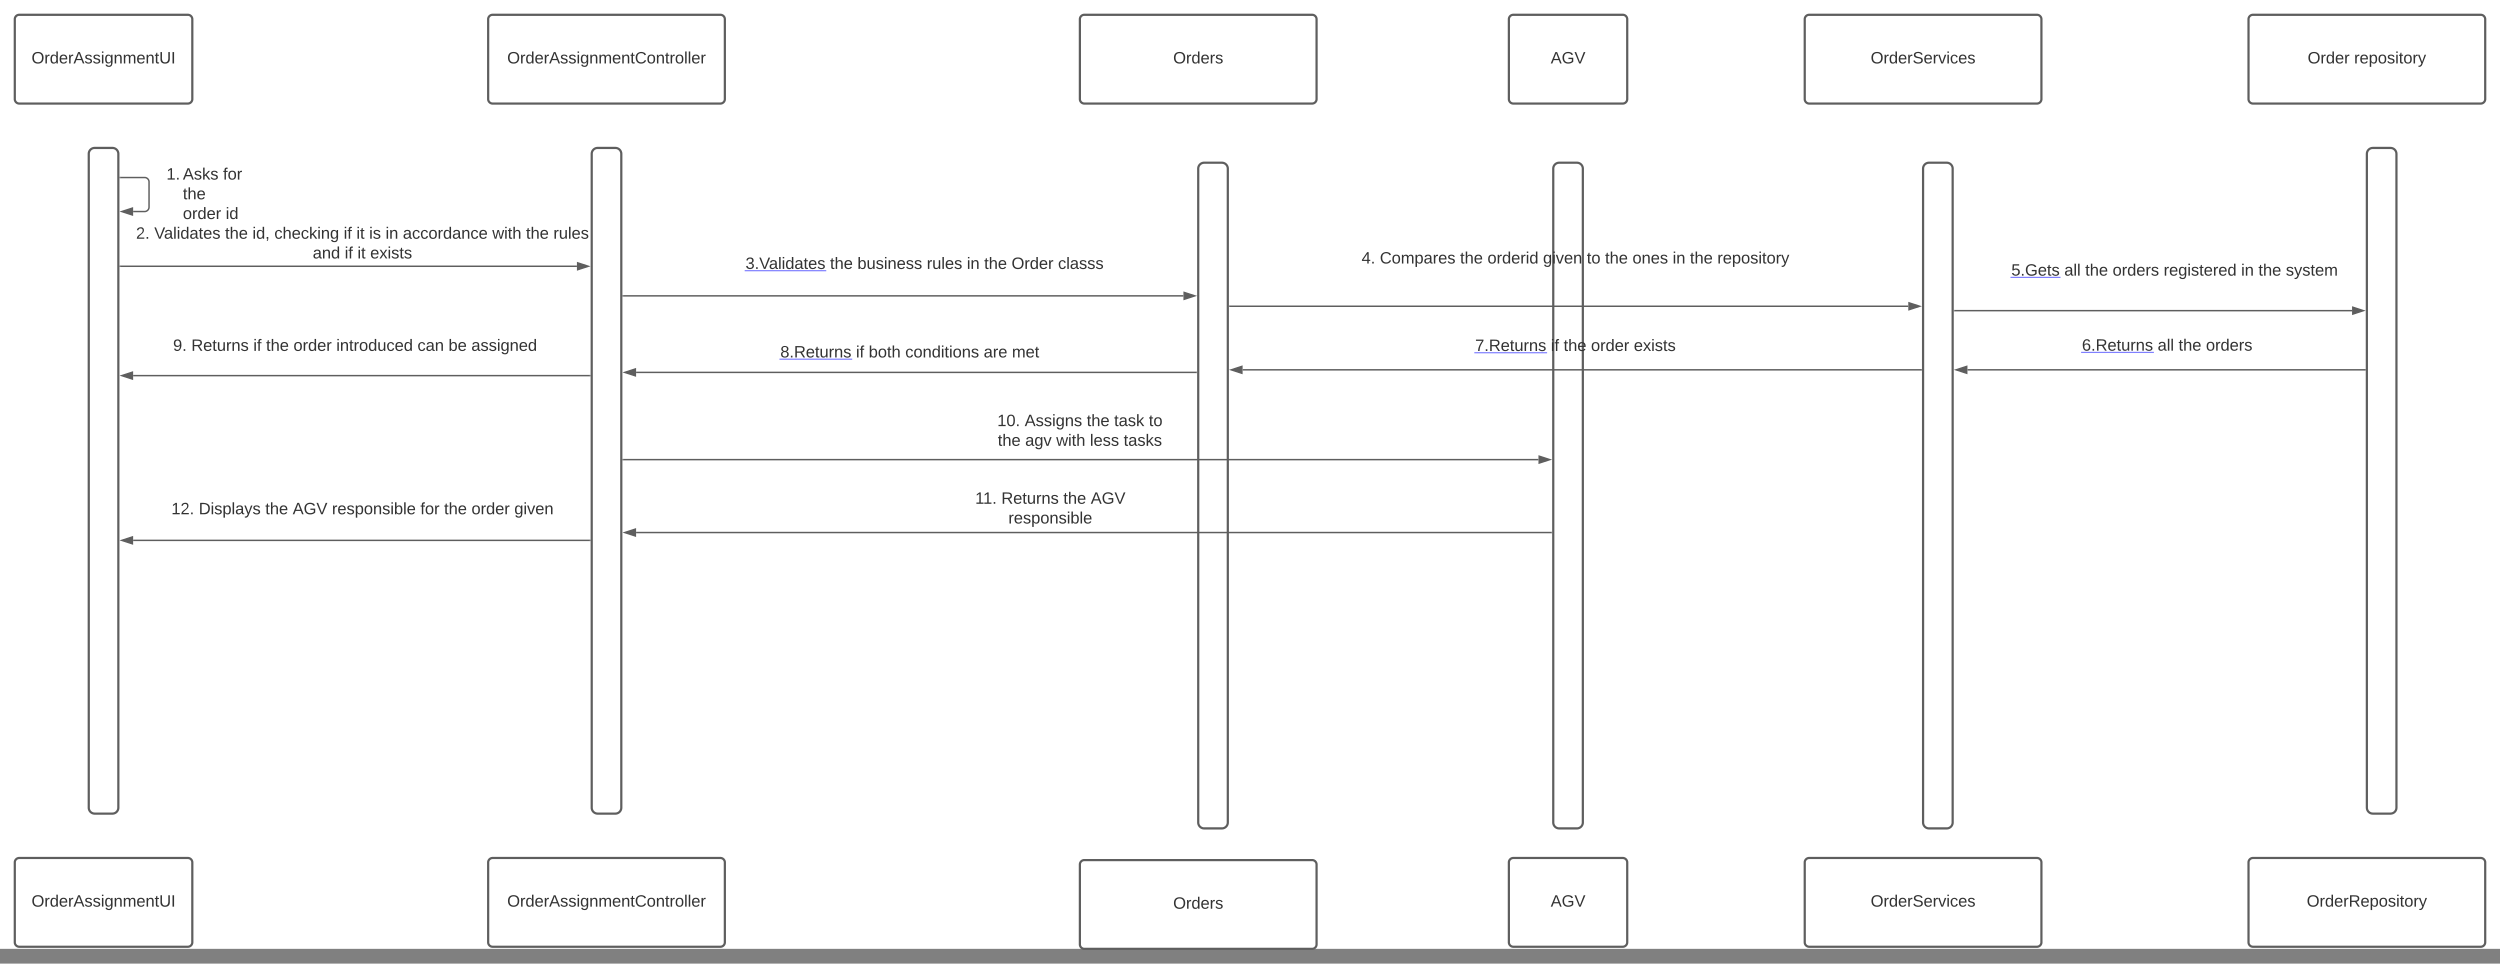 <svg xmlns="http://www.w3.org/2000/svg" xmlns:xlink="http://www.w3.org/1999/xlink" xmlns:lucid="lucid" width="3380" height="1302.83"><rect width="100%" height="100%" fill="#808080" stroke="none"/><g transform="translate(-240 -40)" lucid:page-tab-id="0_0"><path d="M0 0h3677.73v1322.83H0z" fill="#fff"/><path d="M2348 260c-4.42 0-8 3.58-8 8v884c0 4.42 3.58 8 8 8h24c4.42 0 8-3.58 8-8V268c0-4.42-3.58-8-8-8zM260 66a6 6 0 0 1 6-6h228a6 6 0 0 1 6 6v108a6 6 0 0 1-6 6H266a6 6 0 0 1-6-6z" stroke="#5e5e5e" stroke-width="3" fill="#fff"/><use xlink:href="#a" transform="matrix(1,0,0,1,272,72) translate(10.623 53.778)"/><path d="M260 1206a6 6 0 0 1 6-6h228a6 6 0 0 1 6 6v108a6 6 0 0 1-6 6H266a6 6 0 0 1-6-6z" stroke="#5e5e5e" stroke-width="3" fill="#fff"/><use xlink:href="#a" transform="matrix(1,0,0,1,272,1212) translate(10.623 53.778)"/><path d="M368 240c-4.42 0-8 3.58-8 8v884c0 4.42 3.58 8 8 8h24c4.42 0 8-3.58 8-8V248c0-4.42-3.58-8-8-8zM900 66a6 6 0 0 1 6-6h308a6 6 0 0 1 6 6v108a6 6 0 0 1-6 6H906a6 6 0 0 1-6-6z" stroke="#5e5e5e" stroke-width="3" fill="#fff"/><use xlink:href="#b" transform="matrix(1,0,0,1,912,72) translate(13.71 53.778)"/><path d="M1048 240c-4.42 0-8 3.58-8 8v884c0 4.42 3.58 8 8 8h24c4.42 0 8-3.58 8-8V248c0-4.42-3.58-8-8-8zM1868 260c-4.42 0-8 3.58-8 8v884c0 4.42 3.58 8 8 8h24c4.42 0 8-3.58 8-8V268c0-4.42-3.58-8-8-8zM900 1206a6 6 0 0 1 6-6h308a6 6 0 0 1 6 6v108a6 6 0 0 1-6 6H906a6 6 0 0 1-6-6z" stroke="#5e5e5e" stroke-width="3" fill="#fff"/><use xlink:href="#b" transform="matrix(1,0,0,1,912,1212) translate(13.71 53.778)"/><path d="M402.5 280h33a6 6 0 0 1 6 6v34a6 6 0 0 1-6 6H420" stroke="#5e5e5e" stroke-width="2" fill="none"/><path d="M402.53 281h-1.03v-2h1.03z" stroke="#5e5e5e" stroke-width=".05" fill="#5e5e5e"/><path d="M404.74 326l14.26-4.64v9.28z" stroke="#5e5e5e" stroke-width="2" fill="#5e5e5e"/><path d="M460 266a6 6 0 0 1 6-6h108a6 6 0 0 1 6 6v68a6 6 0 0 1-6 6H466a6 6 0 0 1-6-6z" stroke="#000" stroke-opacity="0" stroke-width="3" fill="#fff" fill-opacity="0"/><use xlink:href="#c" transform="matrix(1,0,0,1,465,265) translate(0 17.778)"/><use xlink:href="#d" transform="matrix(1,0,0,1,465,265) translate(22.222 17.778)"/><use xlink:href="#e" transform="matrix(1,0,0,1,465,265) translate(76.543 17.778)"/><use xlink:href="#f" transform="matrix(1,0,0,1,465,265) translate(22.222 44.444)"/><use xlink:href="#g" transform="matrix(1,0,0,1,465,265) translate(22.222 71.111)"/><use xlink:href="#h" transform="matrix(1,0,0,1,465,265) translate(80.123 71.111)"/><path d="M402.5 400H1020" stroke="#5e5e5e" stroke-width="2" fill="none"/><path d="M402.53 401h-1.03v-2h1.03z" stroke="#5e5e5e" stroke-width=".05" fill="#5e5e5e"/><path d="M1035.26 400l-14.26 4.64v-9.28z" stroke="#5e5e5e" stroke-width="2" fill="#5e5e5e"/><path d="M400 346a6 6 0 0 1 6-6h648a6 6 0 0 1 6 6v16.33a6 6 0 0 1-6 6H406a6 6 0 0 1-6-6z" stroke="#000" stroke-opacity="0" stroke-width="3" fill="#fff" fill-opacity="0"/><use xlink:href="#i" transform="matrix(1,0,0,1,405,345) translate(18.827 17.778)"/><use xlink:href="#j" transform="matrix(1,0,0,1,405,345) translate(43.519 17.778)"/><use xlink:href="#k" transform="matrix(1,0,0,1,405,345) translate(139.259 17.778)"/><use xlink:href="#l" transform="matrix(1,0,0,1,405,345) translate(176.296 17.778)"/><use xlink:href="#m" transform="matrix(1,0,0,1,405,345) translate(205.864 17.778)"/><use xlink:href="#n" transform="matrix(1,0,0,1,405,345) translate(299.63 17.778)"/><use xlink:href="#o" transform="matrix(1,0,0,1,405,345) translate(316.852 17.778)"/><use xlink:href="#p" transform="matrix(1,0,0,1,405,345) translate(334.074 17.778)"/><use xlink:href="#q" transform="matrix(1,0,0,1,405,345) translate(356.235 17.778)"/><use xlink:href="#r" transform="matrix(1,0,0,1,405,345) translate(379.63 17.778)"/><use xlink:href="#s" transform="matrix(1,0,0,1,405,345) translate(500.556 17.778)"/><use xlink:href="#k" transform="matrix(1,0,0,1,405,345) translate(546.111 17.778)"/><use xlink:href="#t" transform="matrix(1,0,0,1,405,345) translate(583.148 17.778)"/><use xlink:href="#u" transform="matrix(1,0,0,1,405,345) translate(257.809 44.444)"/><use xlink:href="#n" transform="matrix(1,0,0,1,405,345) translate(301.019 44.444)"/><use xlink:href="#o" transform="matrix(1,0,0,1,405,345) translate(318.241 44.444)"/><use xlink:href="#v" transform="matrix(1,0,0,1,405,345) translate(335.463 44.444)"/><path d="M1700 66a6 6 0 0 1 6-6h308a6 6 0 0 1 6 6v108a6 6 0 0 1-6 6h-308a6 6 0 0 1-6-6z" stroke="#5e5e5e" stroke-width="3" fill="#fff"/><use xlink:href="#w" transform="matrix(1,0,0,1,1712,72) translate(114.111 53.778)"/><path d="M1700 1208.83a6 6 0 0 1 6-6h308a6 6 0 0 1 6 6v108a6 6 0 0 1-6 6h-308a6 6 0 0 1-6-6z" stroke="#5e5e5e" stroke-width="3" fill="#fff"/><use xlink:href="#w" transform="matrix(1,0,0,1,1712,1214.835) translate(114.111 53.778)"/><path d="M2680 1206a6 6 0 0 1 6-6h308a6 6 0 0 1 6 6v108a6 6 0 0 1-6 6h-308a6 6 0 0 1-6-6z" stroke="#5e5e5e" stroke-width="3" fill="#fff"/><use xlink:href="#x" transform="matrix(1,0,0,1,2692,1212) translate(77.136 53.778)"/><path d="M2680 66a6 6 0 0 1 6-6h308a6 6 0 0 1 6 6v108a6 6 0 0 1-6 6h-308a6 6 0 0 1-6-6z" stroke="#5e5e5e" stroke-width="3" fill="#fff"/><use xlink:href="#x" transform="matrix(1,0,0,1,2692,72) translate(77.136 53.778)"/><path d="M2848 260c-4.42 0-8 3.58-8 8v884c0 4.42 3.58 8 8 8h24c4.42 0 8-3.58 8-8V268c0-4.42-3.58-8-8-8zM3280 1206a6 6 0 0 1 6-6h308a6 6 0 0 1 6 6v108a6 6 0 0 1-6 6h-308a6 6 0 0 1-6-6z" stroke="#5e5e5e" stroke-width="3" fill="#fff"/><use xlink:href="#y" transform="matrix(1,0,0,1,3292,1212) translate(66.673 53.778)"/><path d="M3280 66a6 6 0 0 1 6-6h308a6 6 0 0 1 6 6v108a6 6 0 0 1-6 6h-308a6 6 0 0 1-6-6z" stroke="#5e5e5e" stroke-width="3" fill="#fff"/><use xlink:href="#z" transform="matrix(1,0,0,1,3292,72) translate(67.907 53.778)"/><use xlink:href="#A" transform="matrix(1,0,0,1,3292,72) translate(130.747 53.778)"/><path d="M3448 240c-4.42 0-8 3.58-8 8v884c0 4.42 3.58 8 8 8h24c4.42 0 8-3.58 8-8V248c0-4.42-3.58-8-8-8z" stroke="#5e5e5e" stroke-width="3" fill="#fff"/><path d="M1082.5 440H1840" stroke="#5e5e5e" stroke-width="2" fill="none"/><path d="M1082.53 441h-1.03v-2h1.03z" stroke="#5e5e5e" stroke-width=".05" fill="#5e5e5e"/><path d="M1855.26 440l-14.26 4.64v-9.28z" stroke="#5e5e5e" stroke-width="2" fill="#5e5e5e"/><path d="M1200 359.33a6 6 0 0 1 6-6h568a6 6 0 0 1 6 6v78a6 6 0 0 1-6 6h-568a6 6 0 0 1-6-6z" stroke="#000" stroke-opacity="0" stroke-width="3" fill="#fff" fill-opacity="0"/><use xlink:href="#B" transform="matrix(1,0,0,1,1205,358.333) translate(42.901 45.278)"/><use xlink:href="#k" transform="matrix(1,0,0,1,1205,358.333) translate(157.16 45.278)"/><use xlink:href="#C" transform="matrix(1,0,0,1,1205,358.333) translate(194.198 45.278)"/><use xlink:href="#D" transform="matrix(1,0,0,1,1205,358.333) translate(287.963 45.278)"/><use xlink:href="#q" transform="matrix(1,0,0,1,1205,358.333) translate(342.16 45.278)"/><use xlink:href="#k" transform="matrix(1,0,0,1,1205,358.333) translate(365.556 45.278)"/><use xlink:href="#E" transform="matrix(1,0,0,1,1205,358.333) translate(402.593 45.278)"/><use xlink:href="#F" transform="matrix(1,0,0,1,1205,358.333) translate(465.432 45.278)"/><a xlink:href="http://3.Validates" target="_blank" transform="matrix(1,0,0,1,1205,358.333)"><path class="lucid-link lucid-hotspot lucid-overlay-hotspot" fill-opacity="0" d="M42.9 27.5H151v26.67H42.9z"/></a><path d="M1902.5 454.06H2820" stroke="#5e5e5e" stroke-width="2" fill="none"/><path d="M1902.53 455.06h-1.03v-2h1.03z" stroke="#5e5e5e" stroke-width=".05" fill="#5e5e5e"/><path d="M2835.26 454.06L2821 458.7v-9.27z" stroke="#5e5e5e" stroke-width="2" fill="#5e5e5e"/><path d="M2060 366a6 6 0 0 1 6-6h608a6 6 0 0 1 6 6v51.33a6 6 0 0 1-6 6h-608a6 6 0 0 1-6-6z" stroke="#000" stroke-opacity="0" stroke-width="3" fill="#fff" fill-opacity="0"/><use xlink:href="#G" transform="matrix(1,0,0,1,2065,365) translate(15.833 31.278)"/><use xlink:href="#H" transform="matrix(1,0,0,1,2065,365) translate(40.525 31.278)"/><use xlink:href="#k" transform="matrix(1,0,0,1,2065,365) translate(148.981 31.278)"/><use xlink:href="#I" transform="matrix(1,0,0,1,2065,365) translate(186.019 31.278)"/><use xlink:href="#J" transform="matrix(1,0,0,1,2065,365) translate(261.142 31.278)"/><use xlink:href="#K" transform="matrix(1,0,0,1,2065,365) translate(320.34 31.278)"/><use xlink:href="#k" transform="matrix(1,0,0,1,2065,365) translate(345.031 31.278)"/><use xlink:href="#L" transform="matrix(1,0,0,1,2065,365) translate(382.068 31.278)"/><use xlink:href="#q" transform="matrix(1,0,0,1,2065,365) translate(436.389 31.278)"/><use xlink:href="#k" transform="matrix(1,0,0,1,2065,365) translate(459.784 31.278)"/><use xlink:href="#A" transform="matrix(1,0,0,1,2065,365) translate(496.821 31.278)"/><path d="M2882.5 460H3420" stroke="#5e5e5e" stroke-width="2" fill="none"/><path d="M2882.53 461h-1.03v-2h1.03z" stroke="#5e5e5e" stroke-width=".05" fill="#5e5e5e"/><path d="M3435.26 460l-14.26 4.64v-9.28z" stroke="#5e5e5e" stroke-width="2" fill="#5e5e5e"/><path d="M2940 374.33a6 6 0 0 1 6-6h468a6 6 0 0 1 6 6v66.34a6 6 0 0 1-6 6h-468a6 6 0 0 1-6-6z" stroke="#000" stroke-opacity="0" stroke-width="3" fill="#fff" fill-opacity="0"/><use xlink:href="#M" transform="matrix(1,0,0,1,2945,373.333) translate(14.29 39.34)"/><use xlink:href="#N" transform="matrix(1,0,0,1,2945,373.333) translate(85.895 39.34)"/><use xlink:href="#k" transform="matrix(1,0,0,1,2945,373.333) translate(114.167 39.34)"/><use xlink:href="#O" transform="matrix(1,0,0,1,2945,373.333) translate(151.204 39.34)"/><use xlink:href="#P" transform="matrix(1,0,0,1,2945,373.333) translate(220.216 39.34)"/><use xlink:href="#q" transform="matrix(1,0,0,1,2945,373.333) translate(324.969 39.34)"/><use xlink:href="#k" transform="matrix(1,0,0,1,2945,373.333) translate(348.364 39.34)"/><use xlink:href="#Q" transform="matrix(1,0,0,1,2945,373.333) translate(385.401 39.34)"/><g transform="matrix(1,0,0,1,2945,373.333)"><a xlink:href="http://5.Gets" target="_blank"><path class="lucid-link lucid-hotspot lucid-overlay-hotspot" fill-opacity="0" d="M14.3 21.56H79.7v26.67H14.3z"/></a></g><path d="M3437.5 540H2900" stroke="#5e5e5e" stroke-width="2" fill="none"/><path d="M3438.5 541h-1.03v-2h1.03z" stroke="#5e5e5e" stroke-width=".05" fill="#5e5e5e"/><path d="M2884.74 540l14.26-4.64v9.28z" stroke="#5e5e5e" stroke-width="2" fill="#5e5e5e"/><path d="M3020 484.33a6 6 0 0 1 6-6h288a6 6 0 0 1 6 6V534a6 6 0 0 1-6 6h-288a6 6 0 0 1-6-6z" stroke="#000" stroke-opacity="0" stroke-width="3" fill="#fff" fill-opacity="0"/><g><use xlink:href="#R" transform="matrix(1,0,0,1,3025,483.333) translate(29.753 30.778)"/><use xlink:href="#N" transform="matrix(1,0,0,1,3025,483.333) translate(132.099 30.778)"/><use xlink:href="#k" transform="matrix(1,0,0,1,3025,483.333) translate(160.37 30.778)"/><use xlink:href="#S" transform="matrix(1,0,0,1,3025,483.333) translate(197.407 30.778)"/></g><g transform="matrix(1,0,0,1,3025,483.333)"><a xlink:href="http://6.Returns" target="_blank"><path class="lucid-link lucid-hotspot lucid-overlay-hotspot" fill-opacity="0" d="M29.75 13h96.17v26.67H29.75z"/></a></g><path d="M2837.5 540H1920" stroke="#5e5e5e" stroke-width="2" fill="none"/><path d="M2838.5 541h-1.03v-2h1.03z" stroke="#5e5e5e" stroke-width=".05" fill="#5e5e5e"/><path d="M1904.74 540l14.26-4.64v9.28z" stroke="#5e5e5e" stroke-width="2" fill="#5e5e5e"/><path d="M1857.5 543.48H1100" stroke="#5e5e5e" stroke-width="2" fill="none"/><path d="M1858.5 544.48h-1.03v-2h1.03z" stroke="#5e5e5e" stroke-width=".05" fill="#5e5e5e"/><path d="M1084.74 543.48l14.26-4.64v9.27z" stroke="#5e5e5e" stroke-width="2" fill="#5e5e5e"/><path d="M1240 493.5a6 6 0 0 1 6-6h448a6 6 0 0 1 6 6v49.67a6 6 0 0 1-6 6h-448a6 6 0 0 1-6-6z" stroke="#000" stroke-opacity="0" stroke-width="3" fill="#fff" fill-opacity="0"/><g><use xlink:href="#T" transform="matrix(1,0,0,1,1245,492.5) translate(49.907 30.778)"/><use xlink:href="#n" transform="matrix(1,0,0,1,1245,492.5) translate(152.253 30.778)"/><use xlink:href="#U" transform="matrix(1,0,0,1,1245,492.5) translate(169.475 30.778)"/><use xlink:href="#V" transform="matrix(1,0,0,1,1245,492.5) translate(218.858 30.778)"/><use xlink:href="#W" transform="matrix(1,0,0,1,1245,492.5) translate(324.907 30.778)"/><use xlink:href="#X" transform="matrix(1,0,0,1,1245,492.5) translate(363.117 30.778)"/></g><g transform="matrix(1,0,0,1,1245,492.5)"><a xlink:href="http://8.Returns" target="_blank"><path class="lucid-link lucid-hotspot lucid-overlay-hotspot" fill-opacity="0" d="M49.9 13h96.18v26.67H49.9z"/></a></g><path d="M1037.5 547.84H420" stroke="#5e5e5e" stroke-width="2" fill="none"/><path d="M1038.5 548.84h-1.03v-2h1.03z" stroke="#5e5e5e" stroke-width=".05" fill="#5e5e5e"/><path d="M404.74 547.84L419 543.2v9.27z" stroke="#5e5e5e" stroke-width="2" fill="#5e5e5e"/><path d="M460 466a6 6 0 0 1 6-6h508a6 6 0 0 1 6 6v89.67a6 6 0 0 1-6 6H466a6 6 0 0 1-6-6z" stroke="#000" stroke-opacity="0" stroke-width="3" fill="#fff" fill-opacity="0"/><g><use xlink:href="#Y" transform="matrix(1,0,0,1,465,465) translate(8.951 49.403)"/><use xlink:href="#Z" transform="matrix(1,0,0,1,465,465) translate(33.642 49.403)"/><use xlink:href="#n" transform="matrix(1,0,0,1,465,465) translate(117.469 49.403)"/><use xlink:href="#k" transform="matrix(1,0,0,1,465,465) translate(134.691 49.403)"/><use xlink:href="#g" transform="matrix(1,0,0,1,465,465) translate(171.728 49.403)"/><use xlink:href="#aa" transform="matrix(1,0,0,1,465,465) translate(229.63 49.403)"/><use xlink:href="#ab" transform="matrix(1,0,0,1,465,465) translate(339.383 49.403)"/><use xlink:href="#ac" transform="matrix(1,0,0,1,465,465) translate(381.358 49.403)"/><use xlink:href="#ad" transform="matrix(1,0,0,1,465,465) translate(412.222 49.403)"/></g><path d="M1082.5 661.42H2320" stroke="#5e5e5e" stroke-width="2" fill="none"/><path d="M1082.53 662.42h-1.03v-2h1.03z" stroke="#5e5e5e" stroke-width=".05" fill="#5e5e5e"/><path d="M2335.26 661.42l-14.26 4.63v-9.27z" stroke="#5e5e5e" stroke-width="2" fill="#5e5e5e"/><path d="M1580 599.33a6 6 0 0 1 6-6h228a6 6 0 0 1 6 6v51.34a6 6 0 0 1-6 6h-228a6 6 0 0 1-6-6z" stroke="#000" stroke-opacity="0" stroke-width="3" fill="#fff" fill-opacity="0"/><g><use xlink:href="#ae" transform="matrix(1,0,0,1,1585,598.333) translate(3.302 17.778)"/><use xlink:href="#af" transform="matrix(1,0,0,1,1585,598.333) translate(40.34 17.778)"/><use xlink:href="#k" transform="matrix(1,0,0,1,1585,598.333) translate(124.228 17.778)"/><use xlink:href="#ag" transform="matrix(1,0,0,1,1585,598.333) translate(161.265 17.778)"/><use xlink:href="#ah" transform="matrix(1,0,0,1,1585,598.333) translate(208.179 17.778)"/><use xlink:href="#k" transform="matrix(1,0,0,1,1585,598.333) translate(3.981 44.444)"/><use xlink:href="#ai" transform="matrix(1,0,0,1,1585,598.333) translate(41.019 44.444)"/><use xlink:href="#s" transform="matrix(1,0,0,1,1585,598.333) translate(82.994 44.444)"/><use xlink:href="#aj" transform="matrix(1,0,0,1,1585,598.333) translate(128.549 44.444)"/><use xlink:href="#ak" transform="matrix(1,0,0,1,1585,598.333) translate(174.167 44.444)"/></g><path d="M2280 66a6 6 0 0 1 6-6h148a6 6 0 0 1 6 6v108a6 6 0 0 1-6 6h-148a6 6 0 0 1-6-6z" stroke="#5e5e5e" stroke-width="3" fill="#fff"/><g><use xlink:href="#al" transform="matrix(1,0,0,1,2292,72) translate(44.543 53.778)"/></g><path d="M2160 493.5a6 6 0 0 1 6-6h408a6 6 0 0 1 6 6v31.33a6 6 0 0 1-6 6h-408a6 6 0 0 1-6-6z" stroke="#000" stroke-opacity="0" stroke-width="3" fill="#fff" fill-opacity="0"/><g><use xlink:href="#am" transform="matrix(1,0,0,1,2165,492.5) translate(69.383 22.028)"/><use xlink:href="#n" transform="matrix(1,0,0,1,2165,492.5) translate(171.728 22.028)"/><use xlink:href="#k" transform="matrix(1,0,0,1,2165,492.5) translate(188.951 22.028)"/><use xlink:href="#g" transform="matrix(1,0,0,1,2165,492.5) translate(225.988 22.028)"/><use xlink:href="#v" transform="matrix(1,0,0,1,2165,492.5) translate(283.889 22.028)"/></g><g transform="matrix(1,0,0,1,2165,492.5)"><a xlink:href="http://7.Returns" target="_blank"><path class="lucid-link lucid-hotspot lucid-overlay-hotspot" fill-opacity="0" d="M69.38 4.25h96.17v26.67H69.38z"/></a></g><path d="M2280 1206a6 6 0 0 1 6-6h148a6 6 0 0 1 6 6v108a6 6 0 0 1-6 6h-148a6 6 0 0 1-6-6z" stroke="#5e5e5e" stroke-width="3" fill="#fff"/><g><use xlink:href="#al" transform="matrix(1,0,0,1,2292,1212) translate(44.543 53.778)"/></g><path d="M2337.5 760H1100" stroke="#5e5e5e" stroke-width="2" fill="none"/><path d="M2338.5 761h-1.03v-2h1.03z" stroke="#5e5e5e" stroke-width=".05" fill="#5e5e5e"/><path d="M1084.74 760l14.26-4.64v9.28z" stroke="#5e5e5e" stroke-width="2" fill="#5e5e5e"/><path d="M1540 704.33a6 6 0 0 1 6-6h228a6 6 0 0 1 6 6v51.34a6 6 0 0 1-6 6h-228a6 6 0 0 1-6-6z" stroke="#000" stroke-opacity="0" stroke-width="3" fill="#fff" fill-opacity="0"/><g><use xlink:href="#an" transform="matrix(1,0,0,1,1545,703.333) translate(13.426 17.778)"/><use xlink:href="#Z" transform="matrix(1,0,0,1,1545,703.333) translate(48.796 17.778)"/><use xlink:href="#k" transform="matrix(1,0,0,1,1545,703.333) translate(132.623 17.778)"/><use xlink:href="#ao" transform="matrix(1,0,0,1,1545,703.333) translate(169.66 17.778)"/><use xlink:href="#ap" transform="matrix(1,0,0,1,1545,703.333) translate(58.302 44.444)"/></g><path d="M1037.5 770.58H420" stroke="#5e5e5e" stroke-width="2" fill="none"/><path d="M1038.5 771.58h-1.03v-2h1.03z" stroke="#5e5e5e" stroke-width=".05" fill="#5e5e5e"/><path d="M404.74 770.58l14.26-4.64v9.27z" stroke="#5e5e5e" stroke-width="2" fill="#5e5e5e"/><path d="M450 691a6 6 0 0 1 6-6h548a6 6 0 0 1 6 6v78a6 6 0 0 1-6 6H456a6 6 0 0 1-6-6z" stroke="#000" stroke-opacity="0" stroke-width="3" fill="#fff" fill-opacity="0"/><g><use xlink:href="#aq" transform="matrix(1,0,0,1,455,690) translate(16.667 45.278)"/><use xlink:href="#ar" transform="matrix(1,0,0,1,455,690) translate(53.704 45.278)"/><use xlink:href="#k" transform="matrix(1,0,0,1,455,690) translate(143.642 45.278)"/><use xlink:href="#as" transform="matrix(1,0,0,1,455,690) translate(180.679 45.278)"/><use xlink:href="#at" transform="matrix(1,0,0,1,455,690) translate(233.765 45.278)"/><use xlink:href="#au" transform="matrix(1,0,0,1,455,690) translate(353.333 45.278)"/><use xlink:href="#k" transform="matrix(1,0,0,1,455,690) translate(385.37 45.278)"/><use xlink:href="#g" transform="matrix(1,0,0,1,455,690) translate(422.407 45.278)"/><use xlink:href="#av" transform="matrix(1,0,0,1,455,690) translate(480.309 45.278)"/></g><defs><path fill="#333" d="M140-251c81 0 123 46 123 126C263-46 219 4 140 4 59 4 17-45 17-125s42-126 123-126zm0 227c63 0 89-41 89-101s-29-99-89-99c-61 0-89 39-89 99S79-25 140-24" id="aw"/><path fill="#333" d="M114-163C36-179 61-72 57 0H25l-1-190h30c1 12-1 29 2 39 6-27 23-49 58-41v29" id="ax"/><path fill="#333" d="M85-194c31 0 48 13 60 33l-1-100h32l1 261h-30c-2-10 0-23-3-31C134-8 116 4 85 4 32 4 16-35 15-94c0-66 23-100 70-100zm9 24c-40 0-46 34-46 75 0 40 6 74 45 74 42 0 51-32 51-76 0-42-9-74-50-73" id="ay"/><path fill="#333" d="M100-194c63 0 86 42 84 106H49c0 40 14 67 53 68 26 1 43-12 49-29l28 8c-11 28-37 45-77 45C44 4 14-33 15-96c1-61 26-98 85-98zm52 81c6-60-76-77-97-28-3 7-6 17-6 28h103" id="az"/><path fill="#333" d="M205 0l-28-72H64L36 0H1l101-248h38L239 0h-34zm-38-99l-47-123c-12 45-31 82-46 123h93" id="aA"/><path fill="#333" d="M135-143c-3-34-86-38-87 0 15 53 115 12 119 90S17 21 10-45l28-5c4 36 97 45 98 0-10-56-113-15-118-90-4-57 82-63 122-42 12 7 21 19 24 35" id="aB"/><path fill="#333" d="M24-231v-30h32v30H24zM24 0v-190h32V0H24" id="aC"/><path fill="#333" d="M177-190C167-65 218 103 67 71c-23-6-38-20-44-43l32-5c15 47 100 32 89-28v-30C133-14 115 1 83 1 29 1 15-40 15-95c0-56 16-97 71-98 29-1 48 16 59 35 1-10 0-23 2-32h30zM94-22c36 0 50-32 50-73 0-42-14-75-50-75-39 0-46 34-46 75s6 73 46 73" id="aD"/><path fill="#333" d="M117-194c89-4 53 116 60 194h-32v-121c0-31-8-49-39-48C34-167 62-67 57 0H25l-1-190h30c1 10-1 24 2 32 11-22 29-35 61-36" id="aE"/><path fill="#333" d="M210-169c-67 3-38 105-44 169h-31v-121c0-29-5-50-35-48C34-165 62-65 56 0H25l-1-190h30c1 10-1 24 2 32 10-44 99-50 107 0 11-21 27-35 58-36 85-2 47 119 55 194h-31v-121c0-29-5-49-35-48" id="aF"/><path fill="#333" d="M59-47c-2 24 18 29 38 22v24C64 9 27 4 27-40v-127H5v-23h24l9-43h21v43h35v23H59v120" id="aG"/><path fill="#333" d="M232-93c-1 65-40 97-104 97C67 4 28-28 28-90v-158h33c8 89-33 224 67 224 102 0 64-133 71-224h33v155" id="aH"/><path fill="#333" d="M33 0v-248h34V0H33" id="aI"/><g id="a"><use transform="matrix(0.062,0,0,0.062,0,0)" xlink:href="#aw"/><use transform="matrix(0.062,0,0,0.062,17.284,0)" xlink:href="#ax"/><use transform="matrix(0.062,0,0,0.062,24.63,0)" xlink:href="#ay"/><use transform="matrix(0.062,0,0,0.062,36.975,0)" xlink:href="#az"/><use transform="matrix(0.062,0,0,0.062,49.321,0)" xlink:href="#ax"/><use transform="matrix(0.062,0,0,0.062,56.667,0)" xlink:href="#aA"/><use transform="matrix(0.062,0,0,0.062,71.481,0)" xlink:href="#aB"/><use transform="matrix(0.062,0,0,0.062,82.593,0)" xlink:href="#aB"/><use transform="matrix(0.062,0,0,0.062,93.704,0)" xlink:href="#aC"/><use transform="matrix(0.062,0,0,0.062,98.58,0)" xlink:href="#aD"/><use transform="matrix(0.062,0,0,0.062,110.926,0)" xlink:href="#aE"/><use transform="matrix(0.062,0,0,0.062,123.272,0)" xlink:href="#aF"/><use transform="matrix(0.062,0,0,0.062,141.728,0)" xlink:href="#az"/><use transform="matrix(0.062,0,0,0.062,154.074,0)" xlink:href="#aE"/><use transform="matrix(0.062,0,0,0.062,166.42,0)" xlink:href="#aG"/><use transform="matrix(0.062,0,0,0.062,172.593,0)" xlink:href="#aH"/><use transform="matrix(0.062,0,0,0.062,188.58,0)" xlink:href="#aI"/></g><path fill="#333" d="M212-179c-10-28-35-45-73-45-59 0-87 40-87 99 0 60 29 101 89 101 43 0 62-24 78-52l27 14C228-24 195 4 139 4 59 4 22-46 18-125c-6-104 99-153 187-111 19 9 31 26 39 46" id="aJ"/><path fill="#333" d="M100-194c62-1 85 37 85 99 1 63-27 99-86 99S16-35 15-95c0-66 28-99 85-99zM99-20c44 1 53-31 53-75 0-43-8-75-51-75s-53 32-53 75 10 74 51 75" id="aK"/><path fill="#333" d="M24 0v-261h32V0H24" id="aL"/><g id="b"><use transform="matrix(0.062,0,0,0.062,0,0)" xlink:href="#aw"/><use transform="matrix(0.062,0,0,0.062,17.284,0)" xlink:href="#ax"/><use transform="matrix(0.062,0,0,0.062,24.63,0)" xlink:href="#ay"/><use transform="matrix(0.062,0,0,0.062,36.975,0)" xlink:href="#az"/><use transform="matrix(0.062,0,0,0.062,49.321,0)" xlink:href="#ax"/><use transform="matrix(0.062,0,0,0.062,56.667,0)" xlink:href="#aA"/><use transform="matrix(0.062,0,0,0.062,71.481,0)" xlink:href="#aB"/><use transform="matrix(0.062,0,0,0.062,82.593,0)" xlink:href="#aB"/><use transform="matrix(0.062,0,0,0.062,93.704,0)" xlink:href="#aC"/><use transform="matrix(0.062,0,0,0.062,98.58,0)" xlink:href="#aD"/><use transform="matrix(0.062,0,0,0.062,110.926,0)" xlink:href="#aE"/><use transform="matrix(0.062,0,0,0.062,123.272,0)" xlink:href="#aF"/><use transform="matrix(0.062,0,0,0.062,141.728,0)" xlink:href="#az"/><use transform="matrix(0.062,0,0,0.062,154.074,0)" xlink:href="#aE"/><use transform="matrix(0.062,0,0,0.062,166.42,0)" xlink:href="#aG"/><use transform="matrix(0.062,0,0,0.062,172.593,0)" xlink:href="#aJ"/><use transform="matrix(0.062,0,0,0.062,188.58,0)" xlink:href="#aK"/><use transform="matrix(0.062,0,0,0.062,200.926,0)" xlink:href="#aE"/><use transform="matrix(0.062,0,0,0.062,213.272,0)" xlink:href="#aG"/><use transform="matrix(0.062,0,0,0.062,219.444,0)" xlink:href="#ax"/><use transform="matrix(0.062,0,0,0.062,226.79,0)" xlink:href="#aK"/><use transform="matrix(0.062,0,0,0.062,239.136,0)" xlink:href="#aL"/><use transform="matrix(0.062,0,0,0.062,244.012,0)" xlink:href="#aL"/><use transform="matrix(0.062,0,0,0.062,248.889,0)" xlink:href="#az"/><use transform="matrix(0.062,0,0,0.062,261.235,0)" xlink:href="#ax"/></g><path fill="#333" d="M27 0v-27h64v-190l-56 39v-29l58-41h29v221h61V0H27" id="aM"/><path fill="#333" d="M33 0v-38h34V0H33" id="aN"/><g id="c"><use transform="matrix(0.062,0,0,0.062,0,0)" xlink:href="#aM"/><use transform="matrix(0.062,0,0,0.062,12.346,0)" xlink:href="#aN"/></g><path fill="#333" d="M143 0L79-87 56-68V0H24v-261h32v163l83-92h37l-77 82L181 0h-38" id="aO"/><g id="d"><use transform="matrix(0.062,0,0,0.062,0,0)" xlink:href="#aA"/><use transform="matrix(0.062,0,0,0.062,14.815,0)" xlink:href="#aB"/><use transform="matrix(0.062,0,0,0.062,25.926,0)" xlink:href="#aO"/><use transform="matrix(0.062,0,0,0.062,37.037,0)" xlink:href="#aB"/></g><path fill="#333" d="M101-234c-31-9-42 10-38 44h38v23H63V0H32v-167H5v-23h27c-7-52 17-82 69-68v24" id="aP"/><g id="e"><use transform="matrix(0.062,0,0,0.062,0,0)" xlink:href="#aP"/><use transform="matrix(0.062,0,0,0.062,6.173,0)" xlink:href="#aK"/><use transform="matrix(0.062,0,0,0.062,18.519,0)" xlink:href="#ax"/></g><path fill="#333" d="M106-169C34-169 62-67 57 0H25v-261h32l-1 103c12-21 28-36 61-36 89 0 53 116 60 194h-32v-121c2-32-8-49-39-48" id="aQ"/><g id="f"><use transform="matrix(0.062,0,0,0.062,0,0)" xlink:href="#aG"/><use transform="matrix(0.062,0,0,0.062,6.173,0)" xlink:href="#aQ"/><use transform="matrix(0.062,0,0,0.062,18.519,0)" xlink:href="#az"/></g><g id="g"><use transform="matrix(0.062,0,0,0.062,0,0)" xlink:href="#aK"/><use transform="matrix(0.062,0,0,0.062,12.346,0)" xlink:href="#ax"/><use transform="matrix(0.062,0,0,0.062,19.691,0)" xlink:href="#ay"/><use transform="matrix(0.062,0,0,0.062,32.037,0)" xlink:href="#az"/><use transform="matrix(0.062,0,0,0.062,44.383,0)" xlink:href="#ax"/></g><g id="h"><use transform="matrix(0.062,0,0,0.062,0,0)" xlink:href="#aC"/><use transform="matrix(0.062,0,0,0.062,4.877,0)" xlink:href="#ay"/></g><path fill="#333" d="M101-251c82-7 93 87 43 132L82-64C71-53 59-42 53-27h129V0H18c2-99 128-94 128-182 0-28-16-43-45-43s-46 15-49 41l-32-3c6-41 34-60 81-64" id="aR"/><g id="i"><use transform="matrix(0.062,0,0,0.062,0,0)" xlink:href="#aR"/><use transform="matrix(0.062,0,0,0.062,12.346,0)" xlink:href="#aN"/></g><path fill="#333" d="M137 0h-34L2-248h35l83 218 83-218h36" id="aS"/><path fill="#333" d="M141-36C126-15 110 5 73 4 37 3 15-17 15-53c-1-64 63-63 125-63 3-35-9-54-41-54-24 1-41 7-42 31l-33-3c5-37 33-52 76-52 45 0 72 20 72 64v82c-1 20 7 32 28 27v20c-31 9-61-2-59-35zM48-53c0 20 12 33 32 33 41-3 63-29 60-74-43 2-92-5-92 41" id="aT"/><g id="j"><use transform="matrix(0.062,0,0,0.062,0,0)" xlink:href="#aS"/><use transform="matrix(0.062,0,0,0.062,13.148,0)" xlink:href="#aT"/><use transform="matrix(0.062,0,0,0.062,25.494,0)" xlink:href="#aL"/><use transform="matrix(0.062,0,0,0.062,30.37,0)" xlink:href="#aC"/><use transform="matrix(0.062,0,0,0.062,35.247,0)" xlink:href="#ay"/><use transform="matrix(0.062,0,0,0.062,47.593,0)" xlink:href="#aT"/><use transform="matrix(0.062,0,0,0.062,59.938,0)" xlink:href="#aG"/><use transform="matrix(0.062,0,0,0.062,66.111,0)" xlink:href="#az"/><use transform="matrix(0.062,0,0,0.062,78.457,0)" xlink:href="#aB"/></g><g id="k"><use transform="matrix(0.062,0,0,0.062,0,0)" xlink:href="#aG"/><use transform="matrix(0.062,0,0,0.062,6.173,0)" xlink:href="#aQ"/><use transform="matrix(0.062,0,0,0.062,18.519,0)" xlink:href="#az"/></g><path fill="#333" d="M68-38c1 34 0 65-14 84H32c9-13 17-26 17-46H33v-38h35" id="aU"/><g id="l"><use transform="matrix(0.062,0,0,0.062,0,0)" xlink:href="#aC"/><use transform="matrix(0.062,0,0,0.062,4.877,0)" xlink:href="#ay"/><use transform="matrix(0.062,0,0,0.062,17.222,0)" xlink:href="#aU"/></g><path fill="#333" d="M96-169c-40 0-48 33-48 73s9 75 48 75c24 0 41-14 43-38l32 2c-6 37-31 61-74 61-59 0-76-41-82-99-10-93 101-131 147-64 4 7 5 14 7 22l-32 3c-4-21-16-35-41-35" id="aV"/><g id="m"><use transform="matrix(0.062,0,0,0.062,0,0)" xlink:href="#aV"/><use transform="matrix(0.062,0,0,0.062,11.111,0)" xlink:href="#aQ"/><use transform="matrix(0.062,0,0,0.062,23.457,0)" xlink:href="#az"/><use transform="matrix(0.062,0,0,0.062,35.802,0)" xlink:href="#aV"/><use transform="matrix(0.062,0,0,0.062,46.914,0)" xlink:href="#aO"/><use transform="matrix(0.062,0,0,0.062,58.025,0)" xlink:href="#aC"/><use transform="matrix(0.062,0,0,0.062,62.901,0)" xlink:href="#aE"/><use transform="matrix(0.062,0,0,0.062,75.247,0)" xlink:href="#aD"/></g><g id="n"><use transform="matrix(0.062,0,0,0.062,0,0)" xlink:href="#aC"/><use transform="matrix(0.062,0,0,0.062,4.877,0)" xlink:href="#aP"/></g><g id="o"><use transform="matrix(0.062,0,0,0.062,0,0)" xlink:href="#aC"/><use transform="matrix(0.062,0,0,0.062,4.877,0)" xlink:href="#aG"/></g><g id="p"><use transform="matrix(0.062,0,0,0.062,0,0)" xlink:href="#aC"/><use transform="matrix(0.062,0,0,0.062,4.877,0)" xlink:href="#aB"/></g><g id="q"><use transform="matrix(0.062,0,0,0.062,0,0)" xlink:href="#aC"/><use transform="matrix(0.062,0,0,0.062,4.877,0)" xlink:href="#aE"/></g><g id="r"><use transform="matrix(0.062,0,0,0.062,0,0)" xlink:href="#aT"/><use transform="matrix(0.062,0,0,0.062,12.346,0)" xlink:href="#aV"/><use transform="matrix(0.062,0,0,0.062,23.457,0)" xlink:href="#aV"/><use transform="matrix(0.062,0,0,0.062,34.568,0)" xlink:href="#aK"/><use transform="matrix(0.062,0,0,0.062,46.914,0)" xlink:href="#ax"/><use transform="matrix(0.062,0,0,0.062,54.259,0)" xlink:href="#ay"/><use transform="matrix(0.062,0,0,0.062,66.605,0)" xlink:href="#aT"/><use transform="matrix(0.062,0,0,0.062,78.951,0)" xlink:href="#aE"/><use transform="matrix(0.062,0,0,0.062,91.296,0)" xlink:href="#aV"/><use transform="matrix(0.062,0,0,0.062,102.407,0)" xlink:href="#az"/></g><path fill="#333" d="M206 0h-36l-40-164L89 0H53L-1-190h32L70-26l43-164h34l41 164 42-164h31" id="aW"/><g id="s"><use transform="matrix(0.062,0,0,0.062,0,0)" xlink:href="#aW"/><use transform="matrix(0.062,0,0,0.062,15.988,0)" xlink:href="#aC"/><use transform="matrix(0.062,0,0,0.062,20.864,0)" xlink:href="#aG"/><use transform="matrix(0.062,0,0,0.062,27.037,0)" xlink:href="#aQ"/></g><path fill="#333" d="M84 4C-5 8 30-112 23-190h32v120c0 31 7 50 39 49 72-2 45-101 50-169h31l1 190h-30c-1-10 1-25-2-33-11 22-28 36-60 37" id="aX"/><g id="t"><use transform="matrix(0.062,0,0,0.062,0,0)" xlink:href="#ax"/><use transform="matrix(0.062,0,0,0.062,7.346,0)" xlink:href="#aX"/><use transform="matrix(0.062,0,0,0.062,19.691,0)" xlink:href="#aL"/><use transform="matrix(0.062,0,0,0.062,24.568,0)" xlink:href="#az"/><use transform="matrix(0.062,0,0,0.062,36.914,0)" xlink:href="#aB"/></g><g id="u"><use transform="matrix(0.062,0,0,0.062,0,0)" xlink:href="#aT"/><use transform="matrix(0.062,0,0,0.062,12.346,0)" xlink:href="#aE"/><use transform="matrix(0.062,0,0,0.062,24.691,0)" xlink:href="#ay"/></g><path fill="#333" d="M141 0L90-78 38 0H4l68-98-65-92h35l48 74 47-74h35l-64 92 68 98h-35" id="aY"/><g id="v"><use transform="matrix(0.062,0,0,0.062,0,0)" xlink:href="#az"/><use transform="matrix(0.062,0,0,0.062,12.346,0)" xlink:href="#aY"/><use transform="matrix(0.062,0,0,0.062,23.457,0)" xlink:href="#aC"/><use transform="matrix(0.062,0,0,0.062,28.333,0)" xlink:href="#aB"/><use transform="matrix(0.062,0,0,0.062,39.444,0)" xlink:href="#aG"/><use transform="matrix(0.062,0,0,0.062,45.617,0)" xlink:href="#aB"/></g><g id="w"><use transform="matrix(0.062,0,0,0.062,0,0)" xlink:href="#aw"/><use transform="matrix(0.062,0,0,0.062,17.284,0)" xlink:href="#ax"/><use transform="matrix(0.062,0,0,0.062,24.63,0)" xlink:href="#ay"/><use transform="matrix(0.062,0,0,0.062,36.975,0)" xlink:href="#az"/><use transform="matrix(0.062,0,0,0.062,49.321,0)" xlink:href="#ax"/><use transform="matrix(0.062,0,0,0.062,56.667,0)" xlink:href="#aB"/></g><path fill="#333" d="M185-189c-5-48-123-54-124 2 14 75 158 14 163 119 3 78-121 87-175 55-17-10-28-26-33-46l33-7c5 56 141 63 141-1 0-78-155-14-162-118-5-82 145-84 179-34 5 7 8 16 11 25" id="aZ"/><path fill="#333" d="M108 0H70L1-190h34L89-25l56-165h34" id="ba"/><g id="x"><use transform="matrix(0.062,0,0,0.062,0,0)" xlink:href="#aw"/><use transform="matrix(0.062,0,0,0.062,17.284,0)" xlink:href="#ax"/><use transform="matrix(0.062,0,0,0.062,24.63,0)" xlink:href="#ay"/><use transform="matrix(0.062,0,0,0.062,36.975,0)" xlink:href="#az"/><use transform="matrix(0.062,0,0,0.062,49.321,0)" xlink:href="#ax"/><use transform="matrix(0.062,0,0,0.062,56.667,0)" xlink:href="#aZ"/><use transform="matrix(0.062,0,0,0.062,71.481,0)" xlink:href="#az"/><use transform="matrix(0.062,0,0,0.062,83.827,0)" xlink:href="#ax"/><use transform="matrix(0.062,0,0,0.062,91.173,0)" xlink:href="#ba"/><use transform="matrix(0.062,0,0,0.062,102.284,0)" xlink:href="#aC"/><use transform="matrix(0.062,0,0,0.062,107.16,0)" xlink:href="#aV"/><use transform="matrix(0.062,0,0,0.062,118.272,0)" xlink:href="#az"/><use transform="matrix(0.062,0,0,0.062,130.617,0)" xlink:href="#aB"/></g><path fill="#333" d="M233-177c-1 41-23 64-60 70L243 0h-38l-65-103H63V0H30v-248c88 3 205-21 203 71zM63-129c60-2 137 13 137-47 0-61-80-42-137-45v92" id="bb"/><path fill="#333" d="M115-194c55 1 70 41 70 98S169 2 115 4C84 4 66-9 55-30l1 105H24l-1-265h31l2 30c10-21 28-34 59-34zm-8 174c40 0 45-34 45-75s-6-73-45-74c-42 0-51 32-51 76 0 43 10 73 51 73" id="bc"/><path fill="#333" d="M179-190L93 31C79 59 56 82 12 73V49c39 6 53-20 64-50L1-190h34L92-34l54-156h33" id="bd"/><g id="y"><use transform="matrix(0.062,0,0,0.062,0,0)" xlink:href="#aw"/><use transform="matrix(0.062,0,0,0.062,17.284,0)" xlink:href="#ax"/><use transform="matrix(0.062,0,0,0.062,24.63,0)" xlink:href="#ay"/><use transform="matrix(0.062,0,0,0.062,36.975,0)" xlink:href="#az"/><use transform="matrix(0.062,0,0,0.062,49.321,0)" xlink:href="#ax"/><use transform="matrix(0.062,0,0,0.062,56.667,0)" xlink:href="#bb"/><use transform="matrix(0.062,0,0,0.062,72.654,0)" xlink:href="#az"/><use transform="matrix(0.062,0,0,0.062,85,0)" xlink:href="#bc"/><use transform="matrix(0.062,0,0,0.062,97.346,0)" xlink:href="#aK"/><use transform="matrix(0.062,0,0,0.062,109.691,0)" xlink:href="#aB"/><use transform="matrix(0.062,0,0,0.062,120.802,0)" xlink:href="#aC"/><use transform="matrix(0.062,0,0,0.062,125.679,0)" xlink:href="#aG"/><use transform="matrix(0.062,0,0,0.062,131.852,0)" xlink:href="#aK"/><use transform="matrix(0.062,0,0,0.062,144.198,0)" xlink:href="#ax"/><use transform="matrix(0.062,0,0,0.062,151.543,0)" xlink:href="#bd"/></g><g id="z"><use transform="matrix(0.062,0,0,0.062,0,0)" xlink:href="#aw"/><use transform="matrix(0.062,0,0,0.062,17.284,0)" xlink:href="#ax"/><use transform="matrix(0.062,0,0,0.062,24.63,0)" xlink:href="#ay"/><use transform="matrix(0.062,0,0,0.062,36.975,0)" xlink:href="#az"/><use transform="matrix(0.062,0,0,0.062,49.321,0)" xlink:href="#ax"/></g><g id="A"><use transform="matrix(0.062,0,0,0.062,0,0)" xlink:href="#ax"/><use transform="matrix(0.062,0,0,0.062,7.346,0)" xlink:href="#az"/><use transform="matrix(0.062,0,0,0.062,19.691,0)" xlink:href="#bc"/><use transform="matrix(0.062,0,0,0.062,32.037,0)" xlink:href="#aK"/><use transform="matrix(0.062,0,0,0.062,44.383,0)" xlink:href="#aB"/><use transform="matrix(0.062,0,0,0.062,55.494,0)" xlink:href="#aC"/><use transform="matrix(0.062,0,0,0.062,60.37,0)" xlink:href="#aG"/><use transform="matrix(0.062,0,0,0.062,66.543,0)" xlink:href="#aK"/><use transform="matrix(0.062,0,0,0.062,78.889,0)" xlink:href="#ax"/><use transform="matrix(0.062,0,0,0.062,86.235,0)" xlink:href="#bd"/></g><path fill="#333" d="M126-127c33 6 58 20 58 59 0 88-139 92-164 29-3-8-5-16-6-25l32-3c6 27 21 44 54 44 32 0 52-15 52-46 0-38-36-46-79-43v-28c39 1 72-4 72-42 0-27-17-43-46-43-28 0-47 15-49 41l-32-3c6-42 35-63 81-64 48-1 79 21 79 65 0 36-21 52-52 59" id="be"/><g id="B"><use transform="matrix(0.062,0,0,0.062,0,0)" xlink:href="#be"/><use transform="matrix(0.062,0,0,0.062,12.346,0)" xlink:href="#aN"/><use transform="matrix(0.062,0,0,0.062,18.519,0)" xlink:href="#aS"/><use transform="matrix(0.062,0,0,0.062,31.667,0)" xlink:href="#aT"/><use transform="matrix(0.062,0,0,0.062,44.012,0)" xlink:href="#aL"/><use transform="matrix(0.062,0,0,0.062,48.889,0)" xlink:href="#aC"/><use transform="matrix(0.062,0,0,0.062,53.765,0)" xlink:href="#ay"/><use transform="matrix(0.062,0,0,0.062,66.111,0)" xlink:href="#aT"/><use transform="matrix(0.062,0,0,0.062,78.457,0)" xlink:href="#aG"/><use transform="matrix(0.062,0,0,0.062,84.63,0)" xlink:href="#az"/><use transform="matrix(0.062,0,0,0.062,96.975,0)" xlink:href="#aB"/><path fill="#8080ff" d="M-1.1 1.54h110.3v1.63H-1.1z"/></g><path fill="#333" d="M115-194c53 0 69 39 70 98 0 66-23 100-70 100C84 3 66-7 56-30L54 0H23l1-261h32v101c10-23 28-34 59-34zm-8 174c40 0 45-34 45-75 0-40-5-75-45-74-42 0-51 32-51 76 0 43 10 73 51 73" id="bf"/><g id="C"><use transform="matrix(0.062,0,0,0.062,0,0)" xlink:href="#bf"/><use transform="matrix(0.062,0,0,0.062,12.346,0)" xlink:href="#aX"/><use transform="matrix(0.062,0,0,0.062,24.691,0)" xlink:href="#aB"/><use transform="matrix(0.062,0,0,0.062,35.802,0)" xlink:href="#aC"/><use transform="matrix(0.062,0,0,0.062,40.679,0)" xlink:href="#aE"/><use transform="matrix(0.062,0,0,0.062,53.025,0)" xlink:href="#az"/><use transform="matrix(0.062,0,0,0.062,65.37,0)" xlink:href="#aB"/><use transform="matrix(0.062,0,0,0.062,76.481,0)" xlink:href="#aB"/></g><g id="D"><use transform="matrix(0.062,0,0,0.062,0,0)" xlink:href="#ax"/><use transform="matrix(0.062,0,0,0.062,7.346,0)" xlink:href="#aX"/><use transform="matrix(0.062,0,0,0.062,19.691,0)" xlink:href="#aL"/><use transform="matrix(0.062,0,0,0.062,24.568,0)" xlink:href="#az"/><use transform="matrix(0.062,0,0,0.062,36.914,0)" xlink:href="#aB"/></g><g id="E"><use transform="matrix(0.062,0,0,0.062,0,0)" xlink:href="#aw"/><use transform="matrix(0.062,0,0,0.062,17.284,0)" xlink:href="#ax"/><use transform="matrix(0.062,0,0,0.062,24.63,0)" xlink:href="#ay"/><use transform="matrix(0.062,0,0,0.062,36.975,0)" xlink:href="#az"/><use transform="matrix(0.062,0,0,0.062,49.321,0)" xlink:href="#ax"/></g><g id="F"><use transform="matrix(0.062,0,0,0.062,0,0)" xlink:href="#aV"/><use transform="matrix(0.062,0,0,0.062,11.111,0)" xlink:href="#aL"/><use transform="matrix(0.062,0,0,0.062,15.988,0)" xlink:href="#aT"/><use transform="matrix(0.062,0,0,0.062,28.333,0)" xlink:href="#aB"/><use transform="matrix(0.062,0,0,0.062,39.444,0)" xlink:href="#aB"/><use transform="matrix(0.062,0,0,0.062,50.556,0)" xlink:href="#aB"/></g><path fill="#333" d="M155-56V0h-30v-56H8v-25l114-167h33v167h35v25h-35zm-30-156c-27 46-58 90-88 131h88v-131" id="bg"/><g id="G"><use transform="matrix(0.062,0,0,0.062,0,0)" xlink:href="#bg"/><use transform="matrix(0.062,0,0,0.062,12.346,0)" xlink:href="#aN"/></g><g id="H"><use transform="matrix(0.062,0,0,0.062,0,0)" xlink:href="#aJ"/><use transform="matrix(0.062,0,0,0.062,15.988,0)" xlink:href="#aK"/><use transform="matrix(0.062,0,0,0.062,28.333,0)" xlink:href="#aF"/><use transform="matrix(0.062,0,0,0.062,46.79,0)" xlink:href="#bc"/><use transform="matrix(0.062,0,0,0.062,59.136,0)" xlink:href="#aT"/><use transform="matrix(0.062,0,0,0.062,71.481,0)" xlink:href="#ax"/><use transform="matrix(0.062,0,0,0.062,78.827,0)" xlink:href="#az"/><use transform="matrix(0.062,0,0,0.062,91.173,0)" xlink:href="#aB"/></g><g id="I"><use transform="matrix(0.062,0,0,0.062,0,0)" xlink:href="#aK"/><use transform="matrix(0.062,0,0,0.062,12.346,0)" xlink:href="#ax"/><use transform="matrix(0.062,0,0,0.062,19.691,0)" xlink:href="#ay"/><use transform="matrix(0.062,0,0,0.062,32.037,0)" xlink:href="#az"/><use transform="matrix(0.062,0,0,0.062,44.383,0)" xlink:href="#ax"/><use transform="matrix(0.062,0,0,0.062,51.728,0)" xlink:href="#aC"/><use transform="matrix(0.062,0,0,0.062,56.605,0)" xlink:href="#ay"/></g><g id="J"><use transform="matrix(0.062,0,0,0.062,0,0)" xlink:href="#aD"/><use transform="matrix(0.062,0,0,0.062,12.346,0)" xlink:href="#aC"/><use transform="matrix(0.062,0,0,0.062,17.222,0)" xlink:href="#ba"/><use transform="matrix(0.062,0,0,0.062,28.333,0)" xlink:href="#az"/><use transform="matrix(0.062,0,0,0.062,40.679,0)" xlink:href="#aE"/></g><g id="K"><use transform="matrix(0.062,0,0,0.062,0,0)" xlink:href="#aG"/><use transform="matrix(0.062,0,0,0.062,6.173,0)" xlink:href="#aK"/></g><g id="L"><use transform="matrix(0.062,0,0,0.062,0,0)" xlink:href="#aK"/><use transform="matrix(0.062,0,0,0.062,12.346,0)" xlink:href="#aE"/><use transform="matrix(0.062,0,0,0.062,24.691,0)" xlink:href="#az"/><use transform="matrix(0.062,0,0,0.062,37.037,0)" xlink:href="#aB"/></g><path fill="#333" d="M54-142c48-35 137-8 131 61C196 18 31 33 14-55l32-4c7 23 22 37 52 37 35-1 51-22 54-58 4-55-73-65-99-34H22l8-134h141v27H59" id="bh"/><path fill="#333" d="M143 4C61 4 22-44 18-125c-5-107 100-154 193-111 17 8 29 25 37 43l-32 9c-13-25-37-40-76-40-61 0-88 39-88 99 0 61 29 100 91 101 35 0 62-11 79-27v-45h-74v-28h105v86C228-13 192 4 143 4" id="bi"/><g id="M"><use transform="matrix(0.062,0,0,0.062,0,0)" xlink:href="#bh"/><use transform="matrix(0.062,0,0,0.062,12.346,0)" xlink:href="#aN"/><use transform="matrix(0.062,0,0,0.062,18.519,0)" xlink:href="#bi"/><use transform="matrix(0.062,0,0,0.062,35.802,0)" xlink:href="#az"/><use transform="matrix(0.062,0,0,0.062,48.148,0)" xlink:href="#aG"/><use transform="matrix(0.062,0,0,0.062,54.321,0)" xlink:href="#aB"/><path fill="#8080ff" d="M-1.1 1.54h67.64v1.63H-1.1z"/></g><g id="N"><use transform="matrix(0.062,0,0,0.062,0,0)" xlink:href="#aT"/><use transform="matrix(0.062,0,0,0.062,12.346,0)" xlink:href="#aL"/><use transform="matrix(0.062,0,0,0.062,17.222,0)" xlink:href="#aL"/></g><g id="O"><use transform="matrix(0.062,0,0,0.062,0,0)" xlink:href="#aK"/><use transform="matrix(0.062,0,0,0.062,12.346,0)" xlink:href="#ax"/><use transform="matrix(0.062,0,0,0.062,19.691,0)" xlink:href="#ay"/><use transform="matrix(0.062,0,0,0.062,32.037,0)" xlink:href="#az"/><use transform="matrix(0.062,0,0,0.062,44.383,0)" xlink:href="#ax"/><use transform="matrix(0.062,0,0,0.062,51.728,0)" xlink:href="#aB"/></g><g id="P"><use transform="matrix(0.062,0,0,0.062,0,0)" xlink:href="#ax"/><use transform="matrix(0.062,0,0,0.062,7.346,0)" xlink:href="#az"/><use transform="matrix(0.062,0,0,0.062,19.691,0)" xlink:href="#aD"/><use transform="matrix(0.062,0,0,0.062,32.037,0)" xlink:href="#aC"/><use transform="matrix(0.062,0,0,0.062,36.914,0)" xlink:href="#aB"/><use transform="matrix(0.062,0,0,0.062,48.025,0)" xlink:href="#aG"/><use transform="matrix(0.062,0,0,0.062,54.198,0)" xlink:href="#az"/><use transform="matrix(0.062,0,0,0.062,66.543,0)" xlink:href="#ax"/><use transform="matrix(0.062,0,0,0.062,73.889,0)" xlink:href="#az"/><use transform="matrix(0.062,0,0,0.062,86.235,0)" xlink:href="#ay"/></g><g id="Q"><use transform="matrix(0.062,0,0,0.062,0,0)" xlink:href="#aB"/><use transform="matrix(0.062,0,0,0.062,11.111,0)" xlink:href="#bd"/><use transform="matrix(0.062,0,0,0.062,22.222,0)" xlink:href="#aB"/><use transform="matrix(0.062,0,0,0.062,33.333,0)" xlink:href="#aG"/><use transform="matrix(0.062,0,0,0.062,39.506,0)" xlink:href="#az"/><use transform="matrix(0.062,0,0,0.062,51.852,0)" xlink:href="#aF"/></g><path fill="#333" d="M110-160c48 1 74 30 74 79 0 53-28 85-80 85-65 0-83-55-86-122-5-90 50-162 133-122 14 7 22 21 27 39l-31 6c-5-40-67-38-82-6-9 19-15 44-15 74 11-20 30-34 60-33zm-7 138c34 0 49-23 49-58s-16-56-50-56c-29 0-50 16-49 49 1 36 15 65 50 65" id="bj"/><g id="R"><use transform="matrix(0.062,0,0,0.062,0,0)" xlink:href="#bj"/><use transform="matrix(0.062,0,0,0.062,12.346,0)" xlink:href="#aN"/><use transform="matrix(0.062,0,0,0.062,18.519,0)" xlink:href="#bb"/><use transform="matrix(0.062,0,0,0.062,34.506,0)" xlink:href="#az"/><use transform="matrix(0.062,0,0,0.062,46.852,0)" xlink:href="#aG"/><use transform="matrix(0.062,0,0,0.062,53.025,0)" xlink:href="#aX"/><use transform="matrix(0.062,0,0,0.062,65.37,0)" xlink:href="#ax"/><use transform="matrix(0.062,0,0,0.062,72.716,0)" xlink:href="#aE"/><use transform="matrix(0.062,0,0,0.062,85.062,0)" xlink:href="#aB"/><path fill="#8080ff" d="M-1.1 1.54h98.4v1.63H-1.1z"/></g><g id="S"><use transform="matrix(0.062,0,0,0.062,0,0)" xlink:href="#aK"/><use transform="matrix(0.062,0,0,0.062,12.346,0)" xlink:href="#ax"/><use transform="matrix(0.062,0,0,0.062,19.691,0)" xlink:href="#ay"/><use transform="matrix(0.062,0,0,0.062,32.037,0)" xlink:href="#az"/><use transform="matrix(0.062,0,0,0.062,44.383,0)" xlink:href="#ax"/><use transform="matrix(0.062,0,0,0.062,51.728,0)" xlink:href="#aB"/></g><path fill="#333" d="M134-131c28 9 52 24 51 62-1 50-34 73-85 73S17-19 16-69c0-36 21-54 49-61-75-25-45-126 34-121 46 3 78 18 79 63 0 33-17 51-44 57zm-34-11c31 1 46-15 46-44 0-28-17-43-47-42-29 0-46 13-45 42 1 28 16 44 46 44zm1 122c35 0 51-18 51-52 0-30-18-46-53-46-33 0-51 17-51 47 0 34 19 51 53 51" id="bk"/><g id="T"><use transform="matrix(0.062,0,0,0.062,0,0)" xlink:href="#bk"/><use transform="matrix(0.062,0,0,0.062,12.346,0)" xlink:href="#aN"/><use transform="matrix(0.062,0,0,0.062,18.519,0)" xlink:href="#bb"/><use transform="matrix(0.062,0,0,0.062,34.506,0)" xlink:href="#az"/><use transform="matrix(0.062,0,0,0.062,46.852,0)" xlink:href="#aG"/><use transform="matrix(0.062,0,0,0.062,53.025,0)" xlink:href="#aX"/><use transform="matrix(0.062,0,0,0.062,65.37,0)" xlink:href="#ax"/><use transform="matrix(0.062,0,0,0.062,72.716,0)" xlink:href="#aE"/><use transform="matrix(0.062,0,0,0.062,85.062,0)" xlink:href="#aB"/><path fill="#8080ff" d="M-1.1 1.54h98.4v1.63H-1.1z"/></g><g id="U"><use transform="matrix(0.062,0,0,0.062,0,0)" xlink:href="#bf"/><use transform="matrix(0.062,0,0,0.062,12.346,0)" xlink:href="#aK"/><use transform="matrix(0.062,0,0,0.062,24.691,0)" xlink:href="#aG"/><use transform="matrix(0.062,0,0,0.062,30.864,0)" xlink:href="#aQ"/></g><g id="V"><use transform="matrix(0.062,0,0,0.062,0,0)" xlink:href="#aV"/><use transform="matrix(0.062,0,0,0.062,11.111,0)" xlink:href="#aK"/><use transform="matrix(0.062,0,0,0.062,23.457,0)" xlink:href="#aE"/><use transform="matrix(0.062,0,0,0.062,35.802,0)" xlink:href="#ay"/><use transform="matrix(0.062,0,0,0.062,48.148,0)" xlink:href="#aC"/><use transform="matrix(0.062,0,0,0.062,53.025,0)" xlink:href="#aG"/><use transform="matrix(0.062,0,0,0.062,59.198,0)" xlink:href="#aC"/><use transform="matrix(0.062,0,0,0.062,64.074,0)" xlink:href="#aK"/><use transform="matrix(0.062,0,0,0.062,76.42,0)" xlink:href="#aE"/><use transform="matrix(0.062,0,0,0.062,88.765,0)" xlink:href="#aB"/></g><g id="W"><use transform="matrix(0.062,0,0,0.062,0,0)" xlink:href="#aT"/><use transform="matrix(0.062,0,0,0.062,12.346,0)" xlink:href="#ax"/><use transform="matrix(0.062,0,0,0.062,19.691,0)" xlink:href="#az"/></g><g id="X"><use transform="matrix(0.062,0,0,0.062,0,0)" xlink:href="#aF"/><use transform="matrix(0.062,0,0,0.062,18.457,0)" xlink:href="#az"/><use transform="matrix(0.062,0,0,0.062,30.802,0)" xlink:href="#aG"/></g><path fill="#333" d="M99-251c64 0 84 50 84 122C183-37 130 33 47-8c-14-7-20-23-25-40l30-5c6 39 69 39 84 7 9-19 16-44 16-74-10 22-31 35-62 35-49 0-73-33-73-83 0-54 28-83 82-83zm-1 141c31-1 51-18 51-49 0-36-14-67-51-67-34 0-49 23-49 58 0 34 15 58 49 58" id="bl"/><g id="Y"><use transform="matrix(0.062,0,0,0.062,0,0)" xlink:href="#bl"/><use transform="matrix(0.062,0,0,0.062,12.346,0)" xlink:href="#aN"/></g><g id="Z"><use transform="matrix(0.062,0,0,0.062,0,0)" xlink:href="#bb"/><use transform="matrix(0.062,0,0,0.062,15.988,0)" xlink:href="#az"/><use transform="matrix(0.062,0,0,0.062,28.333,0)" xlink:href="#aG"/><use transform="matrix(0.062,0,0,0.062,34.506,0)" xlink:href="#aX"/><use transform="matrix(0.062,0,0,0.062,46.852,0)" xlink:href="#ax"/><use transform="matrix(0.062,0,0,0.062,54.198,0)" xlink:href="#aE"/><use transform="matrix(0.062,0,0,0.062,66.543,0)" xlink:href="#aB"/></g><g id="aa"><use transform="matrix(0.062,0,0,0.062,0,0)" xlink:href="#aC"/><use transform="matrix(0.062,0,0,0.062,4.877,0)" xlink:href="#aE"/><use transform="matrix(0.062,0,0,0.062,17.222,0)" xlink:href="#aG"/><use transform="matrix(0.062,0,0,0.062,23.395,0)" xlink:href="#ax"/><use transform="matrix(0.062,0,0,0.062,30.741,0)" xlink:href="#aK"/><use transform="matrix(0.062,0,0,0.062,43.086,0)" xlink:href="#ay"/><use transform="matrix(0.062,0,0,0.062,55.432,0)" xlink:href="#aX"/><use transform="matrix(0.062,0,0,0.062,67.778,0)" xlink:href="#aV"/><use transform="matrix(0.062,0,0,0.062,78.889,0)" xlink:href="#az"/><use transform="matrix(0.062,0,0,0.062,91.235,0)" xlink:href="#ay"/></g><g id="ab"><use transform="matrix(0.062,0,0,0.062,0,0)" xlink:href="#aV"/><use transform="matrix(0.062,0,0,0.062,11.111,0)" xlink:href="#aT"/><use transform="matrix(0.062,0,0,0.062,23.457,0)" xlink:href="#aE"/></g><g id="ac"><use transform="matrix(0.062,0,0,0.062,0,0)" xlink:href="#bf"/><use transform="matrix(0.062,0,0,0.062,12.346,0)" xlink:href="#az"/></g><g id="ad"><use transform="matrix(0.062,0,0,0.062,0,0)" xlink:href="#aT"/><use transform="matrix(0.062,0,0,0.062,12.346,0)" xlink:href="#aB"/><use transform="matrix(0.062,0,0,0.062,23.457,0)" xlink:href="#aB"/><use transform="matrix(0.062,0,0,0.062,34.568,0)" xlink:href="#aC"/><use transform="matrix(0.062,0,0,0.062,39.444,0)" xlink:href="#aD"/><use transform="matrix(0.062,0,0,0.062,51.79,0)" xlink:href="#aE"/><use transform="matrix(0.062,0,0,0.062,64.136,0)" xlink:href="#az"/><use transform="matrix(0.062,0,0,0.062,76.481,0)" xlink:href="#ay"/></g><path fill="#333" d="M101-251c68 0 85 55 85 127S166 4 100 4C33 4 14-52 14-124c0-73 17-127 87-127zm-1 229c47 0 54-49 54-102s-4-102-53-102c-51 0-55 48-55 102 0 53 5 102 54 102" id="bm"/><g id="ae"><use transform="matrix(0.062,0,0,0.062,0,0)" xlink:href="#aM"/><use transform="matrix(0.062,0,0,0.062,12.346,0)" xlink:href="#bm"/><use transform="matrix(0.062,0,0,0.062,24.691,0)" xlink:href="#aN"/></g><g id="af"><use transform="matrix(0.062,0,0,0.062,0,0)" xlink:href="#aA"/><use transform="matrix(0.062,0,0,0.062,14.815,0)" xlink:href="#aB"/><use transform="matrix(0.062,0,0,0.062,25.926,0)" xlink:href="#aB"/><use transform="matrix(0.062,0,0,0.062,37.037,0)" xlink:href="#aC"/><use transform="matrix(0.062,0,0,0.062,41.914,0)" xlink:href="#aD"/><use transform="matrix(0.062,0,0,0.062,54.259,0)" xlink:href="#aE"/><use transform="matrix(0.062,0,0,0.062,66.605,0)" xlink:href="#aB"/></g><g id="ag"><use transform="matrix(0.062,0,0,0.062,0,0)" xlink:href="#aG"/><use transform="matrix(0.062,0,0,0.062,6.173,0)" xlink:href="#aT"/><use transform="matrix(0.062,0,0,0.062,18.519,0)" xlink:href="#aB"/><use transform="matrix(0.062,0,0,0.062,29.63,0)" xlink:href="#aO"/></g><g id="ah"><use transform="matrix(0.062,0,0,0.062,0,0)" xlink:href="#aG"/><use transform="matrix(0.062,0,0,0.062,6.173,0)" xlink:href="#aK"/></g><g id="ai"><use transform="matrix(0.062,0,0,0.062,0,0)" xlink:href="#aT"/><use transform="matrix(0.062,0,0,0.062,12.346,0)" xlink:href="#aD"/><use transform="matrix(0.062,0,0,0.062,24.691,0)" xlink:href="#ba"/></g><g id="aj"><use transform="matrix(0.062,0,0,0.062,0,0)" xlink:href="#aL"/><use transform="matrix(0.062,0,0,0.062,4.877,0)" xlink:href="#az"/><use transform="matrix(0.062,0,0,0.062,17.222,0)" xlink:href="#aB"/><use transform="matrix(0.062,0,0,0.062,28.333,0)" xlink:href="#aB"/></g><g id="ak"><use transform="matrix(0.062,0,0,0.062,0,0)" xlink:href="#aG"/><use transform="matrix(0.062,0,0,0.062,6.173,0)" xlink:href="#aT"/><use transform="matrix(0.062,0,0,0.062,18.519,0)" xlink:href="#aB"/><use transform="matrix(0.062,0,0,0.062,29.63,0)" xlink:href="#aO"/><use transform="matrix(0.062,0,0,0.062,40.741,0)" xlink:href="#aB"/></g><g id="al"><use transform="matrix(0.062,0,0,0.062,0,0)" xlink:href="#aA"/><use transform="matrix(0.062,0,0,0.062,14.815,0)" xlink:href="#bi"/><use transform="matrix(0.062,0,0,0.062,32.099,0)" xlink:href="#aS"/></g><path fill="#333" d="M64 0c3-98 48-159 88-221H18v-27h164v26C143-157 98-101 97 0H64" id="bn"/><g id="am"><use transform="matrix(0.062,0,0,0.062,0,0)" xlink:href="#bn"/><use transform="matrix(0.062,0,0,0.062,12.346,0)" xlink:href="#aN"/><use transform="matrix(0.062,0,0,0.062,18.519,0)" xlink:href="#bb"/><use transform="matrix(0.062,0,0,0.062,34.506,0)" xlink:href="#az"/><use transform="matrix(0.062,0,0,0.062,46.852,0)" xlink:href="#aG"/><use transform="matrix(0.062,0,0,0.062,53.025,0)" xlink:href="#aX"/><use transform="matrix(0.062,0,0,0.062,65.37,0)" xlink:href="#ax"/><use transform="matrix(0.062,0,0,0.062,72.716,0)" xlink:href="#aE"/><use transform="matrix(0.062,0,0,0.062,85.062,0)" xlink:href="#aB"/><path fill="#8080ff" d="M-1.1 1.54h98.4v1.63H-1.1z"/></g><g id="an"><use transform="matrix(0.062,0,0,0.062,0,0)" xlink:href="#aM"/><use transform="matrix(0.062,0,0,0.062,10.679,0)" xlink:href="#aM"/><use transform="matrix(0.062,0,0,0.062,23.025,0)" xlink:href="#aN"/></g><g id="ao"><use transform="matrix(0.062,0,0,0.062,0,0)" xlink:href="#aA"/><use transform="matrix(0.062,0,0,0.062,14.815,0)" xlink:href="#bi"/><use transform="matrix(0.062,0,0,0.062,32.099,0)" xlink:href="#aS"/></g><g id="ap"><use transform="matrix(0.062,0,0,0.062,0,0)" xlink:href="#ax"/><use transform="matrix(0.062,0,0,0.062,7.346,0)" xlink:href="#az"/><use transform="matrix(0.062,0,0,0.062,19.691,0)" xlink:href="#aB"/><use transform="matrix(0.062,0,0,0.062,30.802,0)" xlink:href="#bc"/><use transform="matrix(0.062,0,0,0.062,43.148,0)" xlink:href="#aK"/><use transform="matrix(0.062,0,0,0.062,55.494,0)" xlink:href="#aE"/><use transform="matrix(0.062,0,0,0.062,67.84,0)" xlink:href="#aB"/><use transform="matrix(0.062,0,0,0.062,78.951,0)" xlink:href="#aC"/><use transform="matrix(0.062,0,0,0.062,83.827,0)" xlink:href="#bf"/><use transform="matrix(0.062,0,0,0.062,96.173,0)" xlink:href="#aL"/><use transform="matrix(0.062,0,0,0.062,101.049,0)" xlink:href="#az"/></g><g id="aq"><use transform="matrix(0.062,0,0,0.062,0,0)" xlink:href="#aM"/><use transform="matrix(0.062,0,0,0.062,12.346,0)" xlink:href="#aR"/><use transform="matrix(0.062,0,0,0.062,24.691,0)" xlink:href="#aN"/></g><path fill="#333" d="M30-248c118-7 216 8 213 122C240-48 200 0 122 0H30v-248zM63-27c89 8 146-16 146-99s-60-101-146-95v194" id="bo"/><g id="ar"><use transform="matrix(0.062,0,0,0.062,0,0)" xlink:href="#bo"/><use transform="matrix(0.062,0,0,0.062,15.988,0)" xlink:href="#aC"/><use transform="matrix(0.062,0,0,0.062,20.864,0)" xlink:href="#aB"/><use transform="matrix(0.062,0,0,0.062,31.975,0)" xlink:href="#bc"/><use transform="matrix(0.062,0,0,0.062,44.321,0)" xlink:href="#aL"/><use transform="matrix(0.062,0,0,0.062,49.198,0)" xlink:href="#aT"/><use transform="matrix(0.062,0,0,0.062,61.543,0)" xlink:href="#bd"/><use transform="matrix(0.062,0,0,0.062,72.654,0)" xlink:href="#aB"/></g><g id="as"><use transform="matrix(0.062,0,0,0.062,0,0)" xlink:href="#aA"/><use transform="matrix(0.062,0,0,0.062,14.815,0)" xlink:href="#bi"/><use transform="matrix(0.062,0,0,0.062,32.099,0)" xlink:href="#aS"/></g><g id="at"><use transform="matrix(0.062,0,0,0.062,0,0)" xlink:href="#ax"/><use transform="matrix(0.062,0,0,0.062,7.346,0)" xlink:href="#az"/><use transform="matrix(0.062,0,0,0.062,19.691,0)" xlink:href="#aB"/><use transform="matrix(0.062,0,0,0.062,30.802,0)" xlink:href="#bc"/><use transform="matrix(0.062,0,0,0.062,43.148,0)" xlink:href="#aK"/><use transform="matrix(0.062,0,0,0.062,55.494,0)" xlink:href="#aE"/><use transform="matrix(0.062,0,0,0.062,67.84,0)" xlink:href="#aB"/><use transform="matrix(0.062,0,0,0.062,78.951,0)" xlink:href="#aC"/><use transform="matrix(0.062,0,0,0.062,83.827,0)" xlink:href="#bf"/><use transform="matrix(0.062,0,0,0.062,96.173,0)" xlink:href="#aL"/><use transform="matrix(0.062,0,0,0.062,101.049,0)" xlink:href="#az"/></g><g id="au"><use transform="matrix(0.062,0,0,0.062,0,0)" xlink:href="#aP"/><use transform="matrix(0.062,0,0,0.062,6.173,0)" xlink:href="#aK"/><use transform="matrix(0.062,0,0,0.062,18.519,0)" xlink:href="#ax"/></g><g id="av"><use transform="matrix(0.062,0,0,0.062,0,0)" xlink:href="#aD"/><use transform="matrix(0.062,0,0,0.062,12.346,0)" xlink:href="#aC"/><use transform="matrix(0.062,0,0,0.062,17.222,0)" xlink:href="#ba"/><use transform="matrix(0.062,0,0,0.062,28.333,0)" xlink:href="#az"/><use transform="matrix(0.062,0,0,0.062,40.679,0)" xlink:href="#aE"/></g></defs></g></svg>